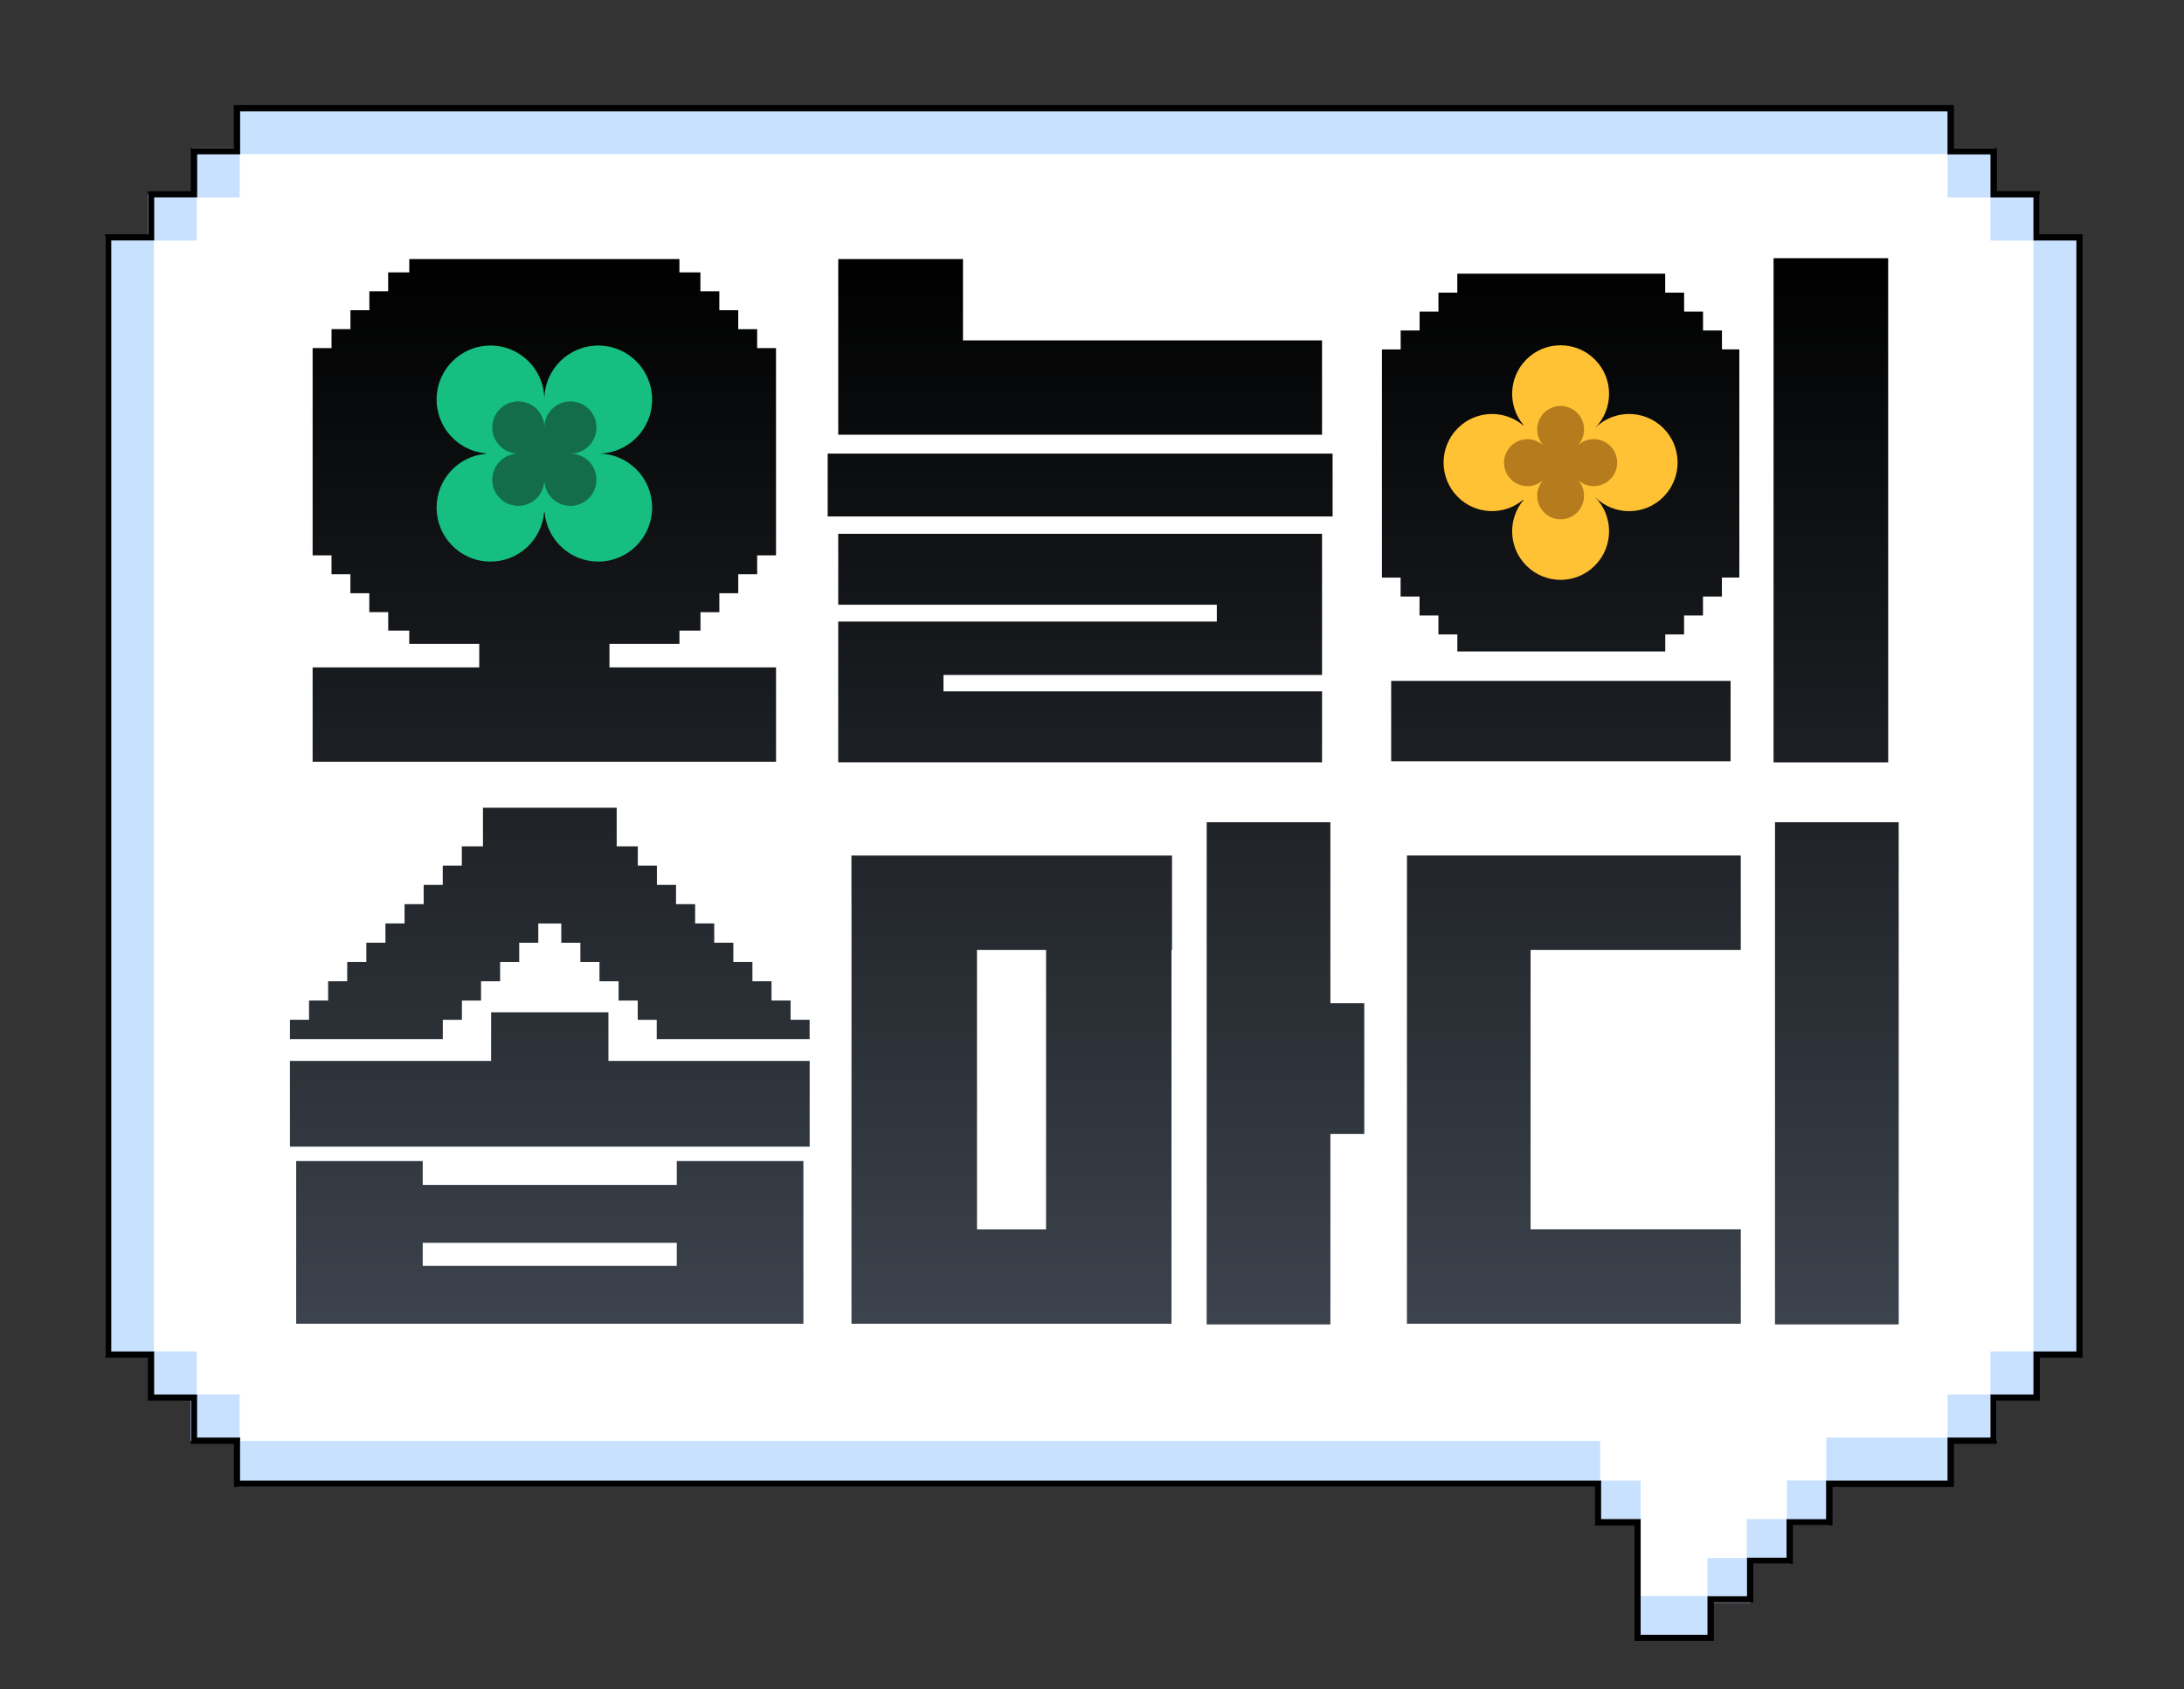<svg width="269" height="208" viewBox="0 0 269 208" fill="none" xmlns="http://www.w3.org/2000/svg">
<rect x="0" y="0" width="269" height="208" fill="#333333" stroke="none"/>
<g clip-path="url(#clip0_3303_13217)">
<path d="M201.701 201.668V187.432H196.838V182.686H29.192V177.391H23.901V172.088H18.617V166.785H13.326V29.233H18.617V23.93H23.901V18.635H29.192V13.332H240.249V18.635H245.54V23.93H250.824V29.233H256.115V166.785H250.824V172.088H245.54V177.391H240.249V182.686H225.293V187.432H220.422V192.177H215.56V196.923H210.689V201.668H201.701Z" fill="white"/>
<path d="M239.873 13.708V19.011H245.164V24.314H250.455V29.617H255.746V166.424H250.455V171.727H245.164V177.029H239.873V182.332H224.917V187.078H220.046V191.823H215.176V196.569H210.306V201.314H202.076V187.078H197.206V182.332H29.567V177.029H24.276V171.727H18.985V166.424H13.702V29.61H18.993V24.307H24.284V19.004H29.575V13.708H239.888M240.639 12.955H28.816V18.258H23.525V23.561H18.234V28.864H12.95V167.177H18.241V172.48H23.532V177.783H28.823V183.086H196.469V187.831H201.34V202.068H211.073V197.322H215.943V192.577H220.813V187.831H225.683V183.086H240.639V177.783H245.931V172.48H251.222V167.177H256.513V28.856H251.222V23.553H245.931V18.25H240.639V12.955Z" fill="black"/>
<path d="M240.264 18.974V13.347L29.304 13.347V18.974L240.264 18.974Z" fill="#C8E1FF"/>
<path d="M197.095 182.332V177.436H29.306V183.063H197.095V187.055H202.07V182.332H197.095Z" fill="#C8E1FF"/>
<path d="M256.452 29.067H251.214V23.915H245.72V18.25H239.887V24.314H245.164V29.625H250.455V166.416H245.164V171.719H239.887V177.029H224.939V182.31H220.084V187.063H215.146V191.868H210.298V196.546H207.247H205.473H201.918V202.045H205.473H207.247H210.802V197.367H215.627V192.561H220.482V187.808H225.42V182.536H240.511V177.436H245.93V172.48H251.003V167.116H256.452V29.067Z" fill="#C8E1FF"/>
<path d="M18.401 172.48H24.24V166.416H18.401V172.48Z" fill="#C8E1FF"/>
<path d="M23.465 177.436H29.516V171.719H23.465V177.436Z" fill="#C8E1FF"/>
<path d="M29.524 18.25H23.685V24.314H29.524V18.25Z" fill="#C8E1FF"/>
<path d="M24.24 23.915H18.189V29.632H24.24V23.915Z" fill="#C8E1FF"/>
<path d="M12.953 167.117H18.95L18.95 29.075H12.953L12.953 167.117Z" fill="#C8E1FF"/>
<path d="M239.873 13.708V19.011H245.164V24.314H250.455V29.617H255.746V166.424H250.455V171.727H245.164V177.029H239.873V182.332H224.917V187.078H220.046V191.823H215.176V196.569H210.306V201.314H202.076V187.078H197.206V182.332H29.567V177.029H24.276V171.727H18.985V166.424H13.702V29.61H18.993V24.307H24.284V19.004H29.575V13.708H239.888M240.639 12.955H28.816V18.258H23.525V23.561H18.234V28.864H12.95V167.177H18.241V172.48H23.532V177.783H28.823V183.086H196.469V187.831H201.34V202.068H211.073V197.322H215.943V192.577H220.813V187.831H225.683V183.086H240.639V177.783H245.931V172.48H251.222V167.177H256.513V28.856H251.222V23.553H245.931V18.25H240.639V12.955Z" fill="black"/>
<path fill-rule="evenodd" clip-rule="evenodd" d="M218.448 31.794H232.563V93.877H218.448V31.794ZM205.107 78.127V80.221H179.501V78.127H177.171V75.792H174.842V73.457H172.512V71.129H170.212V43.033H172.519V40.698H174.849V38.37H177.171V36.035H179.494V33.7H205.1V36.035H207.43V38.37H209.76V40.698H212.09V43.025H214.232V71.122H212.082V73.457H209.752V75.792H207.422V78.127H205.107ZM83.683 79.287V77.652H86.276V75.385H88.598V73.05H90.928V70.715H93.258V68.387H95.58V42.867H93.258V40.539H90.928V38.204H88.598V35.869H86.268V33.542H83.683V31.9H50.411V33.542H47.81V35.869H45.495V38.204H43.166V40.532H40.836V42.867H38.506V68.387H40.836V70.715H43.158V73.05H45.488V75.377H47.818V77.652H50.411V79.287H59.031V82.187H38.506V93.802H95.58V82.187H75.062V79.287H83.683ZM213.152 83.85V93.75H171.352V83.85H213.152ZM162.832 41.918H118.609V31.9H103.247V41.918V43.537V53.533H162.832V41.918ZM103.247 65.736H149.875H162.832V76.545V79.829V83.114H116.204V85.14H162.832V93.87H116.204H103.247V77.961V76.545H149.875V74.466H103.247V65.736ZM164.132 55.861H101.947V63.597H164.132V55.861ZM97.375 123.209V125.582H99.713V127.955H80.893V125.582H78.548V123.209H76.196V120.836H73.843V118.464H71.491V116.091H69.138V113.718H66.297V116.091H63.945V118.464H61.593V120.836H59.24V123.209H56.888V125.582H54.535V127.955H35.716V125.582H38.068V123.209H40.421V120.836H42.773V118.464H45.126V116.091H47.478V113.718H49.831V111.345H52.183V108.973H54.535V106.6H56.888V104.227H59.488V99.474H75.955V104.227H78.556V106.6H80.908V108.973H83.26V111.345H85.613V113.718H87.965V116.091H90.318V118.464H92.67V120.836H95.023V123.209H97.375ZM168.03 123.548H163.859V101.252H148.632V163.087H163.859V139.638H168.03V123.548ZM104.883 163.011V111.165H104.876V105.357H144.349V116.972H144.289V163.011H104.883ZM120.328 151.396H128.851V116.972H120.328V151.396ZM74.933 124.663H60.495V130.651H35.716V141.197H99.72V130.651H74.933V124.663ZM52.063 142.982H36.483V163.011L52.063 163.011L83.365 163.011H98.945V142.982H83.365V145.92H52.063V142.982ZM83.365 153.038V155.893H52.063V153.038H83.365ZM218.627 101.252H233.854V163.087H218.627V101.252ZM173.299 111.165V116.972V151.388V163.011H188.518H214.402V151.388H188.518V116.972H214.402V105.349H173.299V111.165Z" fill="black"/>
<path fill-rule="evenodd" clip-rule="evenodd" d="M218.448 31.794H232.563V93.877H218.448V31.794ZM205.107 78.127V80.221H179.501V78.127H177.171V75.792H174.842V73.457H172.512V71.129H170.212V43.033H172.519V40.698H174.849V38.37H177.171V36.035H179.494V33.7H205.1V36.035H207.43V38.37H209.76V40.698H212.09V43.025H214.232V71.122H212.082V73.457H209.752V75.792H207.422V78.127H205.107ZM83.683 79.287V77.652H86.276V75.385H88.598V73.05H90.928V70.715H93.258V68.387H95.58V42.867H93.258V40.539H90.928V38.204H88.598V35.869H86.268V33.542H83.683V31.9H50.411V33.542H47.81V35.869H45.495V38.204H43.166V40.532H40.836V42.867H38.506V68.387H40.836V70.715H43.158V73.05H45.488V75.377H47.818V77.652H50.411V79.287H59.031V82.187H38.506V93.802H95.58V82.187H75.062V79.287H83.683ZM213.152 83.85V93.75H171.352V83.85H213.152ZM162.832 41.918H118.609V31.9H103.247V41.918V43.537V53.533H162.832V41.918ZM103.247 65.736H149.875H162.832V76.545V79.829V83.114H116.204V85.14H162.832V93.87H116.204H103.247V77.961V76.545H149.875V74.466H103.247V65.736ZM164.132 55.861H101.947V63.597H164.132V55.861ZM97.375 123.209V125.582H99.713V127.955H80.893V125.582H78.548V123.209H76.196V120.836H73.843V118.464H71.491V116.091H69.138V113.718H66.297V116.091H63.945V118.464H61.593V120.836H59.24V123.209H56.888V125.582H54.535V127.955H35.716V125.582H38.068V123.209H40.421V120.836H42.773V118.464H45.126V116.091H47.478V113.718H49.831V111.345H52.183V108.973H54.535V106.6H56.888V104.227H59.488V99.474H75.955V104.227H78.556V106.6H80.908V108.973H83.26V111.345H85.613V113.718H87.965V116.091H90.318V118.464H92.67V120.836H95.023V123.209H97.375ZM168.03 123.548H163.859V101.252H148.632V163.087H163.859V139.638H168.03V123.548ZM104.883 163.011V111.165H104.876V105.357H144.349V116.972H144.289V163.011H104.883ZM120.328 151.396H128.851V116.972H120.328V151.396ZM74.933 124.663H60.495V130.651H35.716V141.197H99.72V130.651H74.933V124.663ZM52.063 142.982H36.483V163.011L52.063 163.011L83.365 163.011H98.945V142.982H83.365V145.92H52.063V142.982ZM83.365 153.038V155.893H52.063V153.038H83.365ZM218.627 101.252H233.854V163.087H218.627V101.252ZM173.299 111.165V116.972V151.388V163.011H188.518H214.402V151.388H188.518V116.972H214.402V105.349H173.299V111.165Z" fill="url(#paint0_linear_3303_13217)" fill-opacity="0.3"/>
<path d="M67.018 63.069H67.078C67.364 66.481 70.212 69.156 73.685 69.156C77.352 69.156 80.321 66.18 80.321 62.504C80.321 58.828 77.352 55.853 73.685 55.853C77.352 55.853 80.321 52.878 80.321 49.202C80.321 45.526 77.352 42.55 73.685 42.55C70.017 42.55 67.048 45.526 67.048 49.202C67.048 45.526 64.079 42.55 60.412 42.55C56.744 42.55 53.775 45.526 53.775 49.202C53.775 52.682 56.451 55.537 59.848 55.823V55.883C56.444 56.169 53.775 59.024 53.775 62.504C53.775 66.18 56.744 69.156 60.412 69.156C63.884 69.156 66.733 66.474 67.018 63.069Z" fill="#16BF81"/>
<path d="M67.033 59.348H67.063C67.199 60.998 68.574 62.294 70.257 62.294C72.031 62.294 73.467 60.855 73.467 59.077C73.467 57.299 72.031 55.861 70.257 55.861C72.031 55.861 73.467 54.422 73.467 52.644C73.467 50.867 72.031 49.428 70.257 49.428C68.484 49.428 67.048 50.867 67.048 52.644C67.048 50.867 65.613 49.428 63.839 49.428C62.065 49.428 60.63 50.867 60.63 52.644C60.63 54.324 61.923 55.703 63.569 55.846V55.876C61.923 56.011 60.63 57.39 60.63 59.077C60.63 60.855 62.065 62.294 63.839 62.294C65.515 62.294 66.891 60.998 67.033 59.348Z" fill="#136D4C"/>
<path d="M187.624 61.53L187.657 61.564C185.676 63.916 185.784 67.435 187.996 69.651C190.329 71.99 194.11 71.99 196.437 69.651C198.771 67.312 198.771 63.523 196.437 61.191C198.771 63.53 202.552 63.53 204.879 61.191C207.206 58.852 207.213 55.062 204.879 52.73C202.545 50.398 198.764 50.391 196.437 52.73C198.771 50.391 198.771 46.602 196.437 44.27C194.104 41.938 190.322 41.931 187.996 44.27C185.784 46.486 185.676 50.005 187.657 52.357L187.624 52.391C185.276 50.405 181.766 50.513 179.554 52.73C177.22 55.069 177.22 58.859 179.554 61.191C181.766 63.408 185.276 63.516 187.624 61.53Z" fill="#FFC234"/>
<path d="M189.998 59.17L190.018 59.191C189.058 60.33 189.112 62.031 190.181 63.102C191.31 64.235 193.137 64.235 194.26 63.102C195.382 61.97 195.389 60.14 194.26 59.015C195.389 60.147 197.216 60.147 198.338 59.015C199.461 57.883 199.468 56.052 198.338 54.927C197.209 53.801 195.382 53.794 194.26 54.927C195.389 53.794 195.389 51.964 194.26 50.839C193.13 49.713 191.304 49.707 190.181 50.839C189.112 51.91 189.058 53.611 190.018 54.75L189.998 54.771C188.862 53.808 187.164 53.862 186.095 54.934C184.966 56.066 184.966 57.896 186.095 59.021C187.164 60.093 188.862 60.147 189.998 59.184V59.17Z" fill="#B57B1D"/>
</g>
<defs>
<linearGradient id="paint0_linear_3303_13217" x1="134.785" y1="31.794" x2="134.785" y2="163.087" gradientUnits="userSpaceOnUse">
<stop stop-color="#C8E0FF" stop-opacity="0"/>
<stop offset="1" stop-color="#C8E0FF"/>
</linearGradient>
<clipPath id="clip0_3303_13217">
<rect width="269" height="208" fill="white"/>
</clipPath>
</defs>
</svg>
